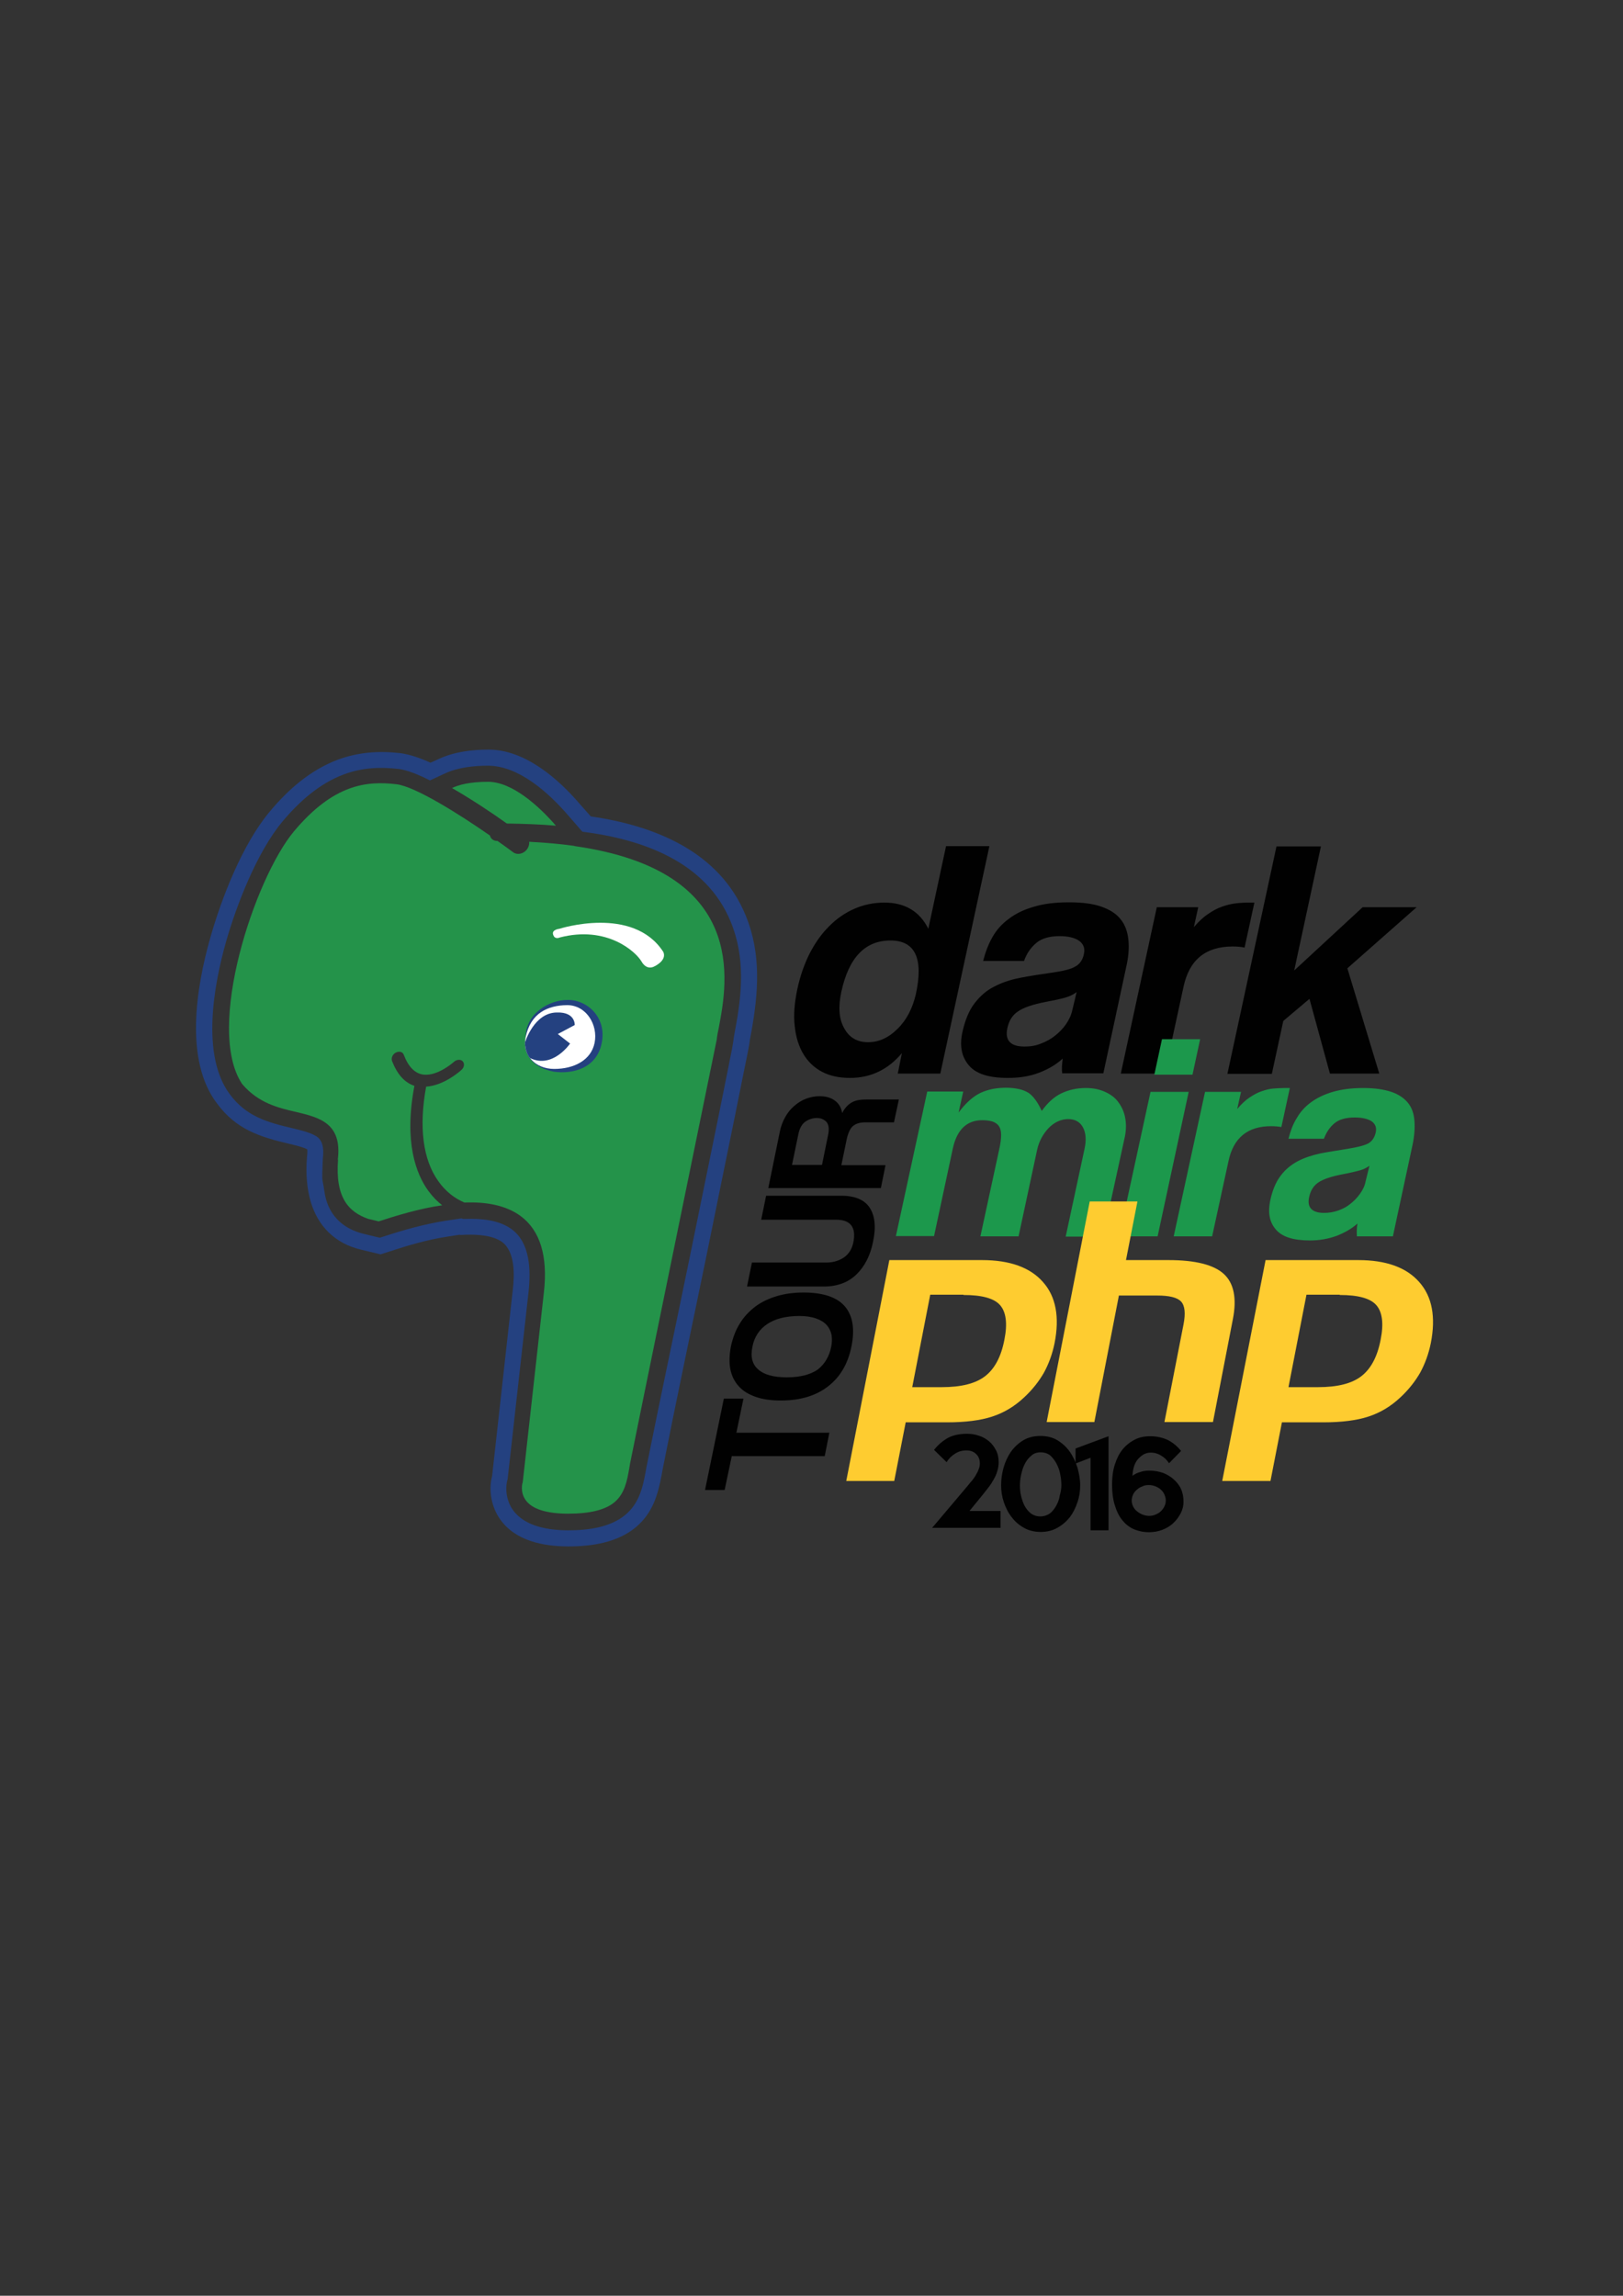 <?xml version="1.0" encoding="utf-8"?>
<!-- Generator: Adobe Illustrator 19.2.1, SVG Export Plug-In . SVG Version: 6.00 Build 0)  -->
<svg version="1.1" id="Layer_1" xmlns="http://www.w3.org/2000/svg" xmlns:xlink="http://www.w3.org/1999/xlink" x="0px" y="0px"
	 viewBox="0 0 595.3 841.9" style="enable-background:new 0 0 595.3 841.9;" xml:space="preserve">
<rect x="0" y="0" width="595.3" height="841.9" fill="#333333" stroke="none"/>
<style type="text/css">
	.st0{fill-rule:evenodd;clip-rule:evenodd;fill:#244180;}
	.st1{fill-rule:evenodd;clip-rule:evenodd;fill:#24934A;}
	.st2{fill-rule:evenodd;clip-rule:evenodd;fill:#FFFFFF;}
	.st3{fill:#010101;}
	.st4{fill:#1C984C;}
	.st5{fill-rule:evenodd;clip-rule:evenodd;fill:#FECC30;}
</style>
<g>
	<path class="st0" d="M157.9,279.7l3.1-1.4c5.6-2.6,12.1-3.4,18.2-3.4c13.3,0,25.5,10.6,33.6,20.1l3.9,4.4
		c23.5,3.4,47.2,12.9,56.8,36.3c5.8,14.1,4.7,28.4,2,43.2c-0.3,1.4-0.5,2.8-0.7,4.2c-0.5,2.9-1.1,5.7-1.7,8.6
		c-1.2,6-2.4,11.9-3.6,17.9c-3.5,17.3-7.1,34.6-10.6,52c-5.3,25.8-10.8,51.7-15.9,77.5c-0.1,0.6-0.2,1.1-0.3,1.7
		c-1.4,7.5-3.3,14-9.4,19.2c-6.8,5.7-16.2,7.1-24.8,7.1c-9.2,0-19.5-2-25.1-10c-3.1-4.4-4.3-10.5-2.9-15.8l7.6-68.4
		c0.6-5.3,0.9-13.8-3.9-17.4c-3.4-2.5-9-2.8-13.1-2.7l-2.3,0.1l-0.2-0.1l-4.5,0.7c-7.3,1.1-14.4,3.2-21.4,5.5l-3.1,1l-7.1-1.7
		c-9.8-2.3-15.9-8.8-18.5-17.5c-1.4-4.7-1.9-10.2-1.4-16.5c0.1-0.6,0.2-2.1,0.1-2.8c-1.3-0.8-5.2-1.7-6.5-2
		c-11-2.6-19.5-5.3-26.5-14.7C67.5,389,72,362,77.1,344c4.2-14.8,11.8-34.3,21.7-46.2c6.8-8.2,15-15.4,25.1-19.2
		c7.6-2.8,15-3.3,23-2.4C150.5,276.7,154.4,278.1,157.9,279.7L157.9,279.7z M157.7,286.2l5.6-2.6c4.8-2.2,10.5-2.8,15.7-2.8
		c11.3,0,22.3,10,29.3,18.1l5.3,6.1C235.7,307.8,259,316,268,338c5.4,13,4.2,26.4,1.6,39.9c-0.3,1.5-0.5,2.9-0.7,4.4
		c-0.4,2.8-1.1,5.6-1.6,8.4c-1.2,5.9-2.4,11.9-3.6,17.9c-3.5,17.3-7.1,34.6-10.6,51.9c-5.3,25.9-10.8,51.7-16,77.6
		c-0.1,0.6-0.2,1.1-0.3,1.7c-1.1,6-2.5,11.6-7.4,15.7c-5.6,4.7-13.9,5.7-20.9,5.7c-7.1,0-16-1.3-20.4-7.5c-2.2-3.1-3-7.6-1.9-11.3
		l7.7-68.9c0.8-7.7,0.6-17.7-6.2-22.7c-4.6-3.4-11.2-4-16.8-3.8l-1.1,0l-0.5-0.2l-6,0.9c-7.6,1.2-15.1,3.3-22.4,5.7l-1.6,0.5
		l-5.4-1.3c-8.9-2-13.8-7.8-14.9-15.6c-0.8-5.9-1-2.1-0.6-12c0.3-2.6,0.4-5.9-1.7-7.8c-2.1-1.8-6.5-2.7-9.2-3.4
		c-9.4-2.2-17.1-4.3-23.2-12.5c-10.6-14.2-5.9-40-1.4-55.9c3.9-13.7,11.4-32.9,20.6-44c6.1-7.3,13.5-14,22.6-17.4
		c6.7-2.5,13.2-2.8,20.2-2C149.3,282.4,153.4,284,157.7,286.2L157.7,286.2z"/>
	<path class="st1" d="M179,286.7c-6.6,0-10.8,1.1-13.2,2.3c7.3,4.2,14.8,9.2,20.1,13c6.3,0.1,12.3,0.3,18,0.8
		C197.6,295.5,187.8,286.7,179,286.7L179,286.7z"/>
	<path class="st1" d="M135.1,447l3.8,0.9c6.5-2.1,14.9-4.7,23.3-5.9c-1.7-1.3-3.4-3-5.1-5.3c-4.5-6.2-9-17.9-5.1-38.5
		c-3.6-1.2-6.3-4.2-8.2-9.1c-0.4-1.1,0.2-2.5,1.4-3.1c1.2-0.6,2.5-0.3,2.9,0.8c1.7,4.5,4.2,7,7.4,7.3c5.2,0.5,10.9-4.6,11-4.7
		c1-0.9,2.5-1,3.2-0.2c0.8,0.8,0.6,2.3-0.5,3.2c-0.3,0.3-6.3,5.7-12.9,6.1c-2.7,14.8-1.2,26.8,4.5,34.7c3.9,5.5,8.6,7.4,9.6,7.8
		c7.7-0.3,15,0.9,20.5,4.9c7.2,5.3,10.1,14.7,8.6,28l-7.7,69.1c0,0.3-0.1,0.4-0.1,0.7c-0.1,0.1-1,3.5,1.1,6.4c2.3,3.3,7.7,5,15.6,5
		c8,0,13.7-1.4,17.1-4.3c3.6-3.1,4.5-7.7,5.3-12.3c0.1-0.6,0.2-1.2,0.3-1.8c1.7-8.7,30.7-149.9,31.8-155.5c0.1-1.2,0.4-2.7,0.8-4.6
		c3.1-16.5,10.8-57.2-52.8-66.3c-0.1,0-0.2,0-0.3-0.1c-5-0.7-10.5-1.2-16.5-1.5c0.1,0.9-0.2,2-0.9,2.9c-1.3,1.6-3.5,2-4.9,1
		c-1.5-1.1-3.5-2.6-5.8-4.2h-0.1c-1.4,0-2.4-0.8-2.7-2c-11.2-7.8-27.4-18-34.3-18.8c-11-1.3-23.1,0-37.6,17.3
		c-14.4,17.3-32.6,72.2-19,92.6c5.9,7,13.3,8.8,19.9,10.3c8.3,2,16.9,4,15.2,17.5l0.1-0.1C122.9,439.2,127.9,444.5,135.1,447
		L135.1,447z"/>
	<path class="st2" d="M205.3,343.8c0,0-1.8,0.9-2.4-1c-0.7-1.9,2.3-2.2,2.3-2.2s27-8.7,38.1,8.5c1.4,3.2-3.3,5.3-3.3,5.3
		s-2.7,1.7-4.7-1.8C233.2,349,222.6,339.3,205.3,343.8L205.3,343.8z"/>
	<path class="st0" d="M192.8,380.4c-1.3,6.4,2.9,11.2,10.3,12.6c7.1,1,15.8-1.3,17.6-10.5c1.9-9.3-5.2-15.8-12.3-15.8
		C201.3,366.6,192.8,371.8,192.8,380.4L192.8,380.4z"/>
	<path class="st2" d="M192.8,380.4c-1.3,6.4,3.4,11.6,10.5,11.6c7.1,0,13.5-3.1,14.8-9.6c1.3-6.5-3-13.8-10.1-13.8
		C200.9,368.7,194.6,371.5,192.8,380.4L192.8,380.4z"/>
	<path class="st0" d="M192.6,382.2c0,0,3.3-10.9,11.7-10.9c6.8-0.2,6.5,4.6,6.5,4.6l-6.2,3.3l4.5,3.5c0,0-6.4,9.4-14.7,5.3
		C192.4,385.5,192.6,382.2,192.6,382.2L192.6,382.2z"/>
	<path class="st3" d="M318.4,382.2c3.9,0,7.5-1.6,10.8-4.9c3.3-3.2,5.5-7.5,6.7-12.6c2.9-13.2-0.2-19.8-9.3-19.8
		c-9.3,0-15.3,6.3-18,18.8c-1.2,5.5-0.9,9.9,1,13.3C311.4,380.4,314.3,382.2,318.4,382.2L318.4,382.2z M329.3,393.7l1.5-7.5
		c-5,6-11.4,9.1-19,9.1c-3.9,0-7.3-0.7-10.2-2.2c-2.9-1.5-5.2-3.7-6.9-6.5c-1.7-2.8-2.8-6.3-3.2-10.3c-0.5-4.1-0.1-8.6,1-13.8
		c1-4.6,2.5-8.9,4.4-12.7c2-3.9,4.3-7.2,7.1-10c2.7-2.8,5.9-5,9.3-6.5c3.4-1.5,7.1-2.3,11.1-2.3c7.5,0,12.9,3.2,16.1,9.6l6.5-30.3
		h15.9l-18,83.4H329.3z M394.9,363.8c-1,0.8-2.3,1.5-4,2c-1.7,0.5-4.1,1-7.2,1.6c-4.8,0.9-8.3,2.1-10.3,3.5
		c-2.1,1.4-3.3,3.4-3.9,6.1c-1,4.5,1.1,6.8,6.3,6.8c2.1,0,4.1-0.3,6-1.1c1.9-0.7,3.7-1.7,5.2-2.9s2.9-2.6,4-4.2
		c1.1-1.6,1.9-3.3,2.3-5.1L394.9,363.8z M389.6,393.7c-0.2-1.6-0.1-3.4,0.2-5.5c-2.4,2.2-5.3,3.9-8.7,5.2c-3.4,1.3-7.2,1.9-11.4,1.9
		c-7,0-11.8-1.5-14.4-4.7c-2.6-3.1-3.4-7.1-2.3-12.1c1-4.4,2.4-7.9,4.4-10.5c2-2.6,4.3-4.7,7.1-6.1c2.8-1.5,6-2.6,9.6-3.3
		c3.6-0.7,7.5-1.3,11.7-1.9c4.2-0.6,7.1-1.3,8.7-2.3c1.6-0.9,2.7-2.5,3.1-4.7c0.4-2-0.2-3.5-1.8-4.7c-1.6-1.1-4-1.7-7.1-1.7
		c-3.7,0-6.6,0.8-8.6,2.5c-2,1.7-3.5,3.8-4.5,6.6h-15c0.8-3.1,1.9-6.1,3.4-8.7c1.5-2.7,3.5-4.9,6.1-6.8c2.5-1.9,5.6-3.4,9.2-4.4
		c3.6-1.1,7.9-1.6,12.8-1.6c4.8,0,8.8,0.5,11.9,1.6c3.1,1.1,5.5,2.6,7.1,4.7c1.6,2,2.5,4.5,2.8,7.6c0.3,3,0,6.4-0.9,10.2l-8.3,38.6
		H389.6z M411.1,393.7l13.2-61h15.2l-1.6,7.3c1.8-2.1,3.5-3.7,5.2-4.8c1.7-1.2,3.4-2.1,5.1-2.7c1.7-0.6,3.3-1,4.9-1.2
		c1.6-0.2,3.2-0.3,4.9-0.3h2.1l-3.6,16.5c-1.4-0.3-2.9-0.4-4.4-0.4c-9.9,0-15.9,4.9-18,14.8l-6.9,31.8H411.1z M487.8,393.7
		l-7.5-27.4l-9.6,8.1l-4.2,19.4h-16.3l18-83.4h16.3l-9.8,45.5l25.1-23.2h19.8l-25.4,22.4l11.7,38.6H487.8z"/>
	<path class="st3" d="M302.5,534h-34.1l-2.6,12.4h-7.2l6.9-33.5h7.2l-2.6,12.5h34.1L302.5,534z M304.9,493.8c0.3-1.5,0.3-3,0.1-4.3
		c-0.3-1.4-0.9-2.6-1.8-3.6c-0.9-1-2.2-1.8-3.9-2.4c-1.7-0.6-3.7-0.9-6.1-0.9c-4.9,0-8.8,1-11.7,2.9c-2.9,1.9-4.8,4.7-5.5,8.3
		c-0.8,3.7-0.1,6.5,2.1,8.4c2.1,1.9,5.6,2.9,10.5,2.9s8.7-1,11.4-2.9C302.5,500.2,304.2,497.4,304.9,493.8L304.9,493.8z
		 M312.3,493.8c-1.3,6.4-4.2,11.3-8.7,14.7c-4.4,3.4-10.2,5.1-17.2,5.1c-3.5,0-6.5-0.4-9.1-1.3c-2.6-0.9-4.7-2.1-6.3-3.9
		c-1.6-1.7-2.6-3.8-3.1-6.2c-0.5-2.5-0.4-5.3,0.2-8.5c0.7-3.1,1.7-5.9,3.3-8.4c1.5-2.5,3.5-4.5,5.7-6.2c2.3-1.7,4.9-2.9,7.9-3.8
		c3-0.9,6.2-1.3,9.8-1.3c7.1,0,12.2,1.7,15.1,5.1C312.8,482.5,313.6,487.4,312.3,493.8L312.3,493.8z M279.2,447.3l1.8-8.8h27.6
		c5,0,8.5,1.5,10.4,4.4c1.9,2.9,2.4,7.1,1.2,12.6c-1,5-3.1,9-6.1,11.9c-3,2.9-7,4.4-12,4.4h-28.1l1.8-8.8h27.3
		c2.6,0,4.7-0.7,6.5-1.9c1.8-1.3,2.9-3.1,3.4-5.5c1.1-5.5-1-8.3-6.3-8.3H279.2z M290.5,427.2h11l2.2-10.8c0.5-2.3,0.3-3.9-0.5-4.9
		c-0.9-1-2.1-1.5-3.6-1.5c-1.6,0-3,0.5-4.3,1.4c-1.2,0.9-2.1,2.5-2.5,4.7L290.5,427.2z M327.9,411.6h-10.6c-2,0-3.5,0.5-4.5,1.4
		c-1,0.9-1.8,2.6-2.3,5.1l-1.9,9.2h16.2l-1.7,8.4h-41.3l4.3-21c0.4-1.9,1.1-3.6,2-5.2c0.9-1.6,2-2.9,3.3-4c1.3-1.1,2.7-2,4.3-2.6
		c1.6-0.6,3.3-0.9,4.9-0.9c2.3,0,4.1,0.5,5.6,1.6c1.5,1.1,2.4,2.6,2.7,4.6c0.9-1.8,2.1-3.1,3.5-3.9c1.3-0.8,3.2-1.1,5.6-1.1h11.7
		L327.9,411.6z"/>
	<path class="st4" d="M390.9,453.4l6.9-32.1c0.7-3.2,0.5-5.9-0.6-7.9c-1.1-2-2.9-3-5.4-3c-2.6,0-5,1.1-7.1,3.2
		c-2.1,2.2-3.6,4.9-4.3,8.1l-6.8,31.7h-14l6.9-31.9c0.5-2.2,0.7-3.9,0.7-5.3c0-1.4-0.3-2.5-0.8-3.2c-0.5-0.8-1.3-1.3-2.3-1.7
		c-1-0.3-2.3-0.5-3.8-0.5c-5.7,0-9.3,3.5-10.8,10.3l-6.9,32.2h-14l11.5-53h13.2l-1.7,7.7c2.6-3.5,5.3-5.9,8-7.2
		c2.8-1.3,5.9-1.9,9.5-1.9c1.8,0,3.3,0.2,4.7,0.5s2.5,0.8,3.5,1.4c1,0.7,1.8,1.6,2.6,2.7c0.8,1.1,1.5,2.4,2.2,3.9
		c2.1-2.9,4.4-5.1,7.1-6.4c2.7-1.3,5.7-2,9.1-2c2.7,0,5,0.5,7,1.4c2,0.9,3.7,2.1,4.9,3.8c1.2,1.6,2.1,3.5,2.5,5.7
		c0.4,2.1,0.4,4.4-0.1,6.9l-8,36.7H390.9z M410.5,453.4l11.5-53h14l-11.4,53H410.5z M423.4,394.1l2.8-13h14l-2.8,13H423.4z
		 M430.5,453.4l11.5-53h13.2l-1.4,6.3c1.5-1.8,3-3.2,4.5-4.2c1.5-1,2.9-1.8,4.4-2.3c1.5-0.5,2.9-0.9,4.3-1c1.4-0.1,2.8-0.2,4.3-0.2
		h1.8l-3.1,14.3c-1.3-0.2-2.5-0.3-3.8-0.3c-8.6,0-13.8,4.3-15.6,12.8l-6,27.6H430.5z M502.3,427.5c-0.9,0.7-2.1,1.3-3.5,1.7
		c-1.5,0.4-3.5,0.9-6.2,1.4c-4.2,0.8-7.2,1.8-9,3c-1.8,1.2-2.9,3-3.4,5.3c-0.9,3.9,1,5.9,5.5,5.9c1.8,0,3.5-0.3,5.2-0.9
		c1.7-0.6,3.2-1.4,4.5-2.5c1.3-1,2.5-2.3,3.5-3.7c1-1.4,1.7-2.9,2-4.5L502.3,427.5z M497.7,453.4c-0.1-1.4-0.1-2.9,0.2-4.7
		c-2.1,1.9-4.6,3.3-7.6,4.5c-3,1.1-6.3,1.7-9.8,1.7c-6.1,0-10.3-1.3-12.6-4.1c-2.3-2.7-2.9-6.2-2-10.5c0.8-3.8,2.1-6.9,3.8-9.1
		c1.7-2.3,3.8-4,6.2-5.3c2.4-1.3,5.2-2.2,8.3-2.9c3.1-0.6,6.5-1.1,10.1-1.7s6.1-1.2,7.6-2c1.4-0.8,2.3-2.2,2.7-4
		c0.4-1.7-0.1-3.1-1.5-4.1c-1.4-0.9-3.5-1.4-6.2-1.4c-3.2,0-5.7,0.7-7.4,2.1c-1.7,1.4-3,3.3-3.9,5.7h-13c0.7-2.7,1.6-5.3,3-7.5
		c1.3-2.3,3.1-4.3,5.3-5.9c2.2-1.6,4.9-2.9,8-3.8c3.1-0.9,6.8-1.4,11.1-1.4c4.2,0,7.6,0.5,10.3,1.4c2.7,0.9,4.7,2.3,6.1,4
		c1.4,1.7,2.2,3.9,2.4,6.6c0.2,2.6,0,5.6-0.7,8.9l-7.2,33.5H497.7z"/>
	<path class="st3" d="M366.9,560.3h-25l13.1-15.5c0.5-0.6,1-1.3,1.6-1.9c0.5-0.7,1-1.3,1.4-2.1c0.4-0.7,0.8-1.4,1-2.1
		c0.3-0.7,0.4-1.4,0.4-2c0-1.5-0.5-2.7-1.4-3.5c-0.9-0.9-2.1-1.3-3.5-1.3c-1.6,0-3,0.4-4.2,1.2c-1.3,0.8-2.3,1.8-3.1,3.1l-4.6-4.5
		c1.5-1.9,3.2-3.3,5.1-4.4c1.9-1,4.2-1.5,7-1.5c1.5,0,2.9,0.2,4.3,0.7c1.4,0.4,2.6,1.1,3.7,2c1.1,0.9,1.9,2,2.6,3.3
		c0.7,1.3,1,2.8,1,4.5c0,1.1-0.2,2.2-0.5,3.2c-0.3,1-0.7,2-1.3,3c-0.5,0.9-1.1,1.9-1.8,2.8c-0.7,0.9-1.5,1.9-2.2,2.8l-4.9,6h11.4
		V560.3z M396.2,544.7c0,2.1-0.3,4.2-1,6.2c-0.7,2.1-1.6,3.9-2.8,5.5c-1.3,1.6-2.8,2.9-4.6,3.9c-1.8,1-3.8,1.5-6.1,1.5
		s-4.3-0.5-6.1-1.5c-1.8-1-3.3-2.3-4.5-3.9c-1.3-1.6-2.2-3.5-2.9-5.5c-0.7-2.1-1-4.1-1-6.2c0-2.2,0.3-4.3,0.9-6.5
		c0.6-2.1,1.5-4.1,2.7-5.8c1.2-1.7,2.7-3.1,4.5-4.2c1.8-1.1,3.9-1.6,6.3-1.6c2.4,0,4.5,0.5,6.3,1.6c1.8,1.1,3.3,2.5,4.5,4.2
		c1.2,1.7,2.1,3.7,2.8,5.8C395.8,540.4,396.2,542.5,396.2,544.7L396.2,544.7z M389.3,544.7c0-1.2-0.1-2.5-0.4-3.9
		c-0.2-1.4-0.7-2.7-1.3-3.9s-1.4-2.2-2.3-3.1c-1-0.8-2.2-1.2-3.6-1.2c-1.4,0-2.6,0.4-3.5,1.3c-1,0.8-1.8,1.9-2.4,3.1s-1,2.6-1.3,4
		c-0.3,1.4-0.4,2.7-0.4,3.8c0,1.2,0.1,2.4,0.4,3.7c0.3,1.3,0.7,2.5,1.3,3.7c0.6,1.1,1.4,2.1,2.3,2.8c1,0.7,2.1,1.1,3.5,1.1
		c1.3,0,2.5-0.4,3.5-1.1c0.9-0.7,1.7-1.7,2.3-2.8c0.6-1.1,1.1-2.3,1.3-3.7C389.1,547.1,389.3,545.8,389.3,544.7L389.3,544.7z
		 M406.6,561.2H400v-26.6l-5.5,2.1v-5.5l12.1-4.5V561.2z M434.1,550.7c0,1.4-0.3,2.8-1,4.2c-0.7,1.3-1.5,2.5-2.7,3.6
		c-1.1,1.1-2.5,1.9-4,2.5c-1.5,0.6-3.2,0.9-5,0.9c-1.7,0-3.4-0.3-5-0.9c-1.6-0.6-3.1-1.6-4.3-3c-1.3-1.4-2.3-3.2-3-5.4
		c-0.8-2.2-1.2-5-1.2-8.3c0-2.6,0.3-5,1-7.2c0.7-2.2,1.6-4,2.8-5.5c1.2-1.5,2.7-2.7,4.4-3.6c1.7-0.9,3.6-1.3,5.8-1.3
		c2.4,0,4.5,0.5,6.3,1.3c1.8,0.9,3.5,2.2,5,4.1l-4.4,4.5c-0.8-1.2-1.7-2.1-2.9-2.8c-1.1-0.7-2.4-1.1-3.8-1.1c-0.9,0-1.8,0.2-2.7,0.7
		c-0.8,0.5-1.5,1.1-2.1,1.8s-1.1,1.7-1.4,2.7c-0.3,1.1-0.5,2.2-0.5,3.3c0.8-0.6,1.7-1.1,2.9-1.4c1.1-0.4,2.2-0.5,3.3-0.5
		c1.7,0,3.3,0.3,4.9,0.8c1.5,0.6,2.9,1.4,4,2.4c1.1,1,2.1,2.2,2.7,3.6C433.8,547.4,434.1,549,434.1,550.7L434.1,550.7z M427.6,550.3
		c0-0.8-0.2-1.5-0.5-2.2s-0.7-1.3-1.3-1.8c-0.5-0.5-1.2-0.9-1.9-1.2c-0.8-0.3-1.6-0.5-2.5-0.5c-0.8,0-1.7,0.1-2.4,0.5
		c-0.8,0.3-1.5,0.7-2,1.2c-0.6,0.5-1.1,1.1-1.4,1.8c-0.3,0.7-0.5,1.4-0.5,2.2c0,0.7,0.2,1.5,0.5,2.1c0.3,0.7,0.8,1.3,1.4,1.8
		c0.6,0.5,1.3,0.9,2,1.2c0.8,0.3,1.6,0.5,2.4,0.5c0.9,0,1.7-0.1,2.5-0.5c0.7-0.3,1.4-0.7,1.9-1.2c0.5-0.5,1-1.1,1.3-1.8
		C427.4,551.8,427.6,551.1,427.6,550.3L427.6,550.3z"/>
	<path class="st5" d="M353.4,474.9c6.7,0,11.2,1.2,13.4,3.7c2.2,2.5,2.8,6.7,1.6,12.7c-1.2,6.3-3.6,10.7-7.1,13.4
		c-3.5,2.7-8.8,4-15.9,4h-10.8l6.6-33.9H353.4z M310.4,543.1H328l4.2-21.5h15.2c6.7,0,12.2-0.7,16.5-2.1c4.3-1.4,8.2-3.7,11.8-7.1
		c2.9-2.7,5.3-5.7,7.2-9c1.8-3.3,3.1-6.9,3.9-10.8c1.9-9.6,0.5-17.1-4.2-22.4c-4.7-5.4-12.2-8.1-22.4-8.1h-34L310.4,543.1z
		 M399.7,440.6h17.5l-4.2,21.5h15.6c9.8,0,16.6,1.7,20.3,5.1c3.7,3.4,4.8,9,3.3,16.6l-7.3,37.7h-17.8l7-35.8
		c0.8-4.1,0.5-6.9-0.9-8.4c-1.4-1.5-4.3-2.2-8.8-2.2h-14l-9,46.4h-17.5L399.7,440.6z M491.4,474.9c6.7,0,11.2,1.2,13.4,3.7
		c2.2,2.5,2.8,6.7,1.6,12.7c-1.2,6.3-3.6,10.7-7.1,13.4s-8.8,4-15.9,4h-10.8l6.6-33.9H491.4z M448.3,543.1H466l4.2-21.5h15.2
		c6.7,0,12.2-0.7,16.5-2.1c4.3-1.4,8.2-3.7,11.8-7.1c2.9-2.7,5.3-5.7,7.2-9c1.8-3.3,3.1-6.9,3.9-10.8c1.9-9.6,0.5-17.1-4.2-22.4
		c-4.7-5.4-12.2-8.1-22.4-8.1h-34L448.3,543.1z"/>
</g>
</svg>
